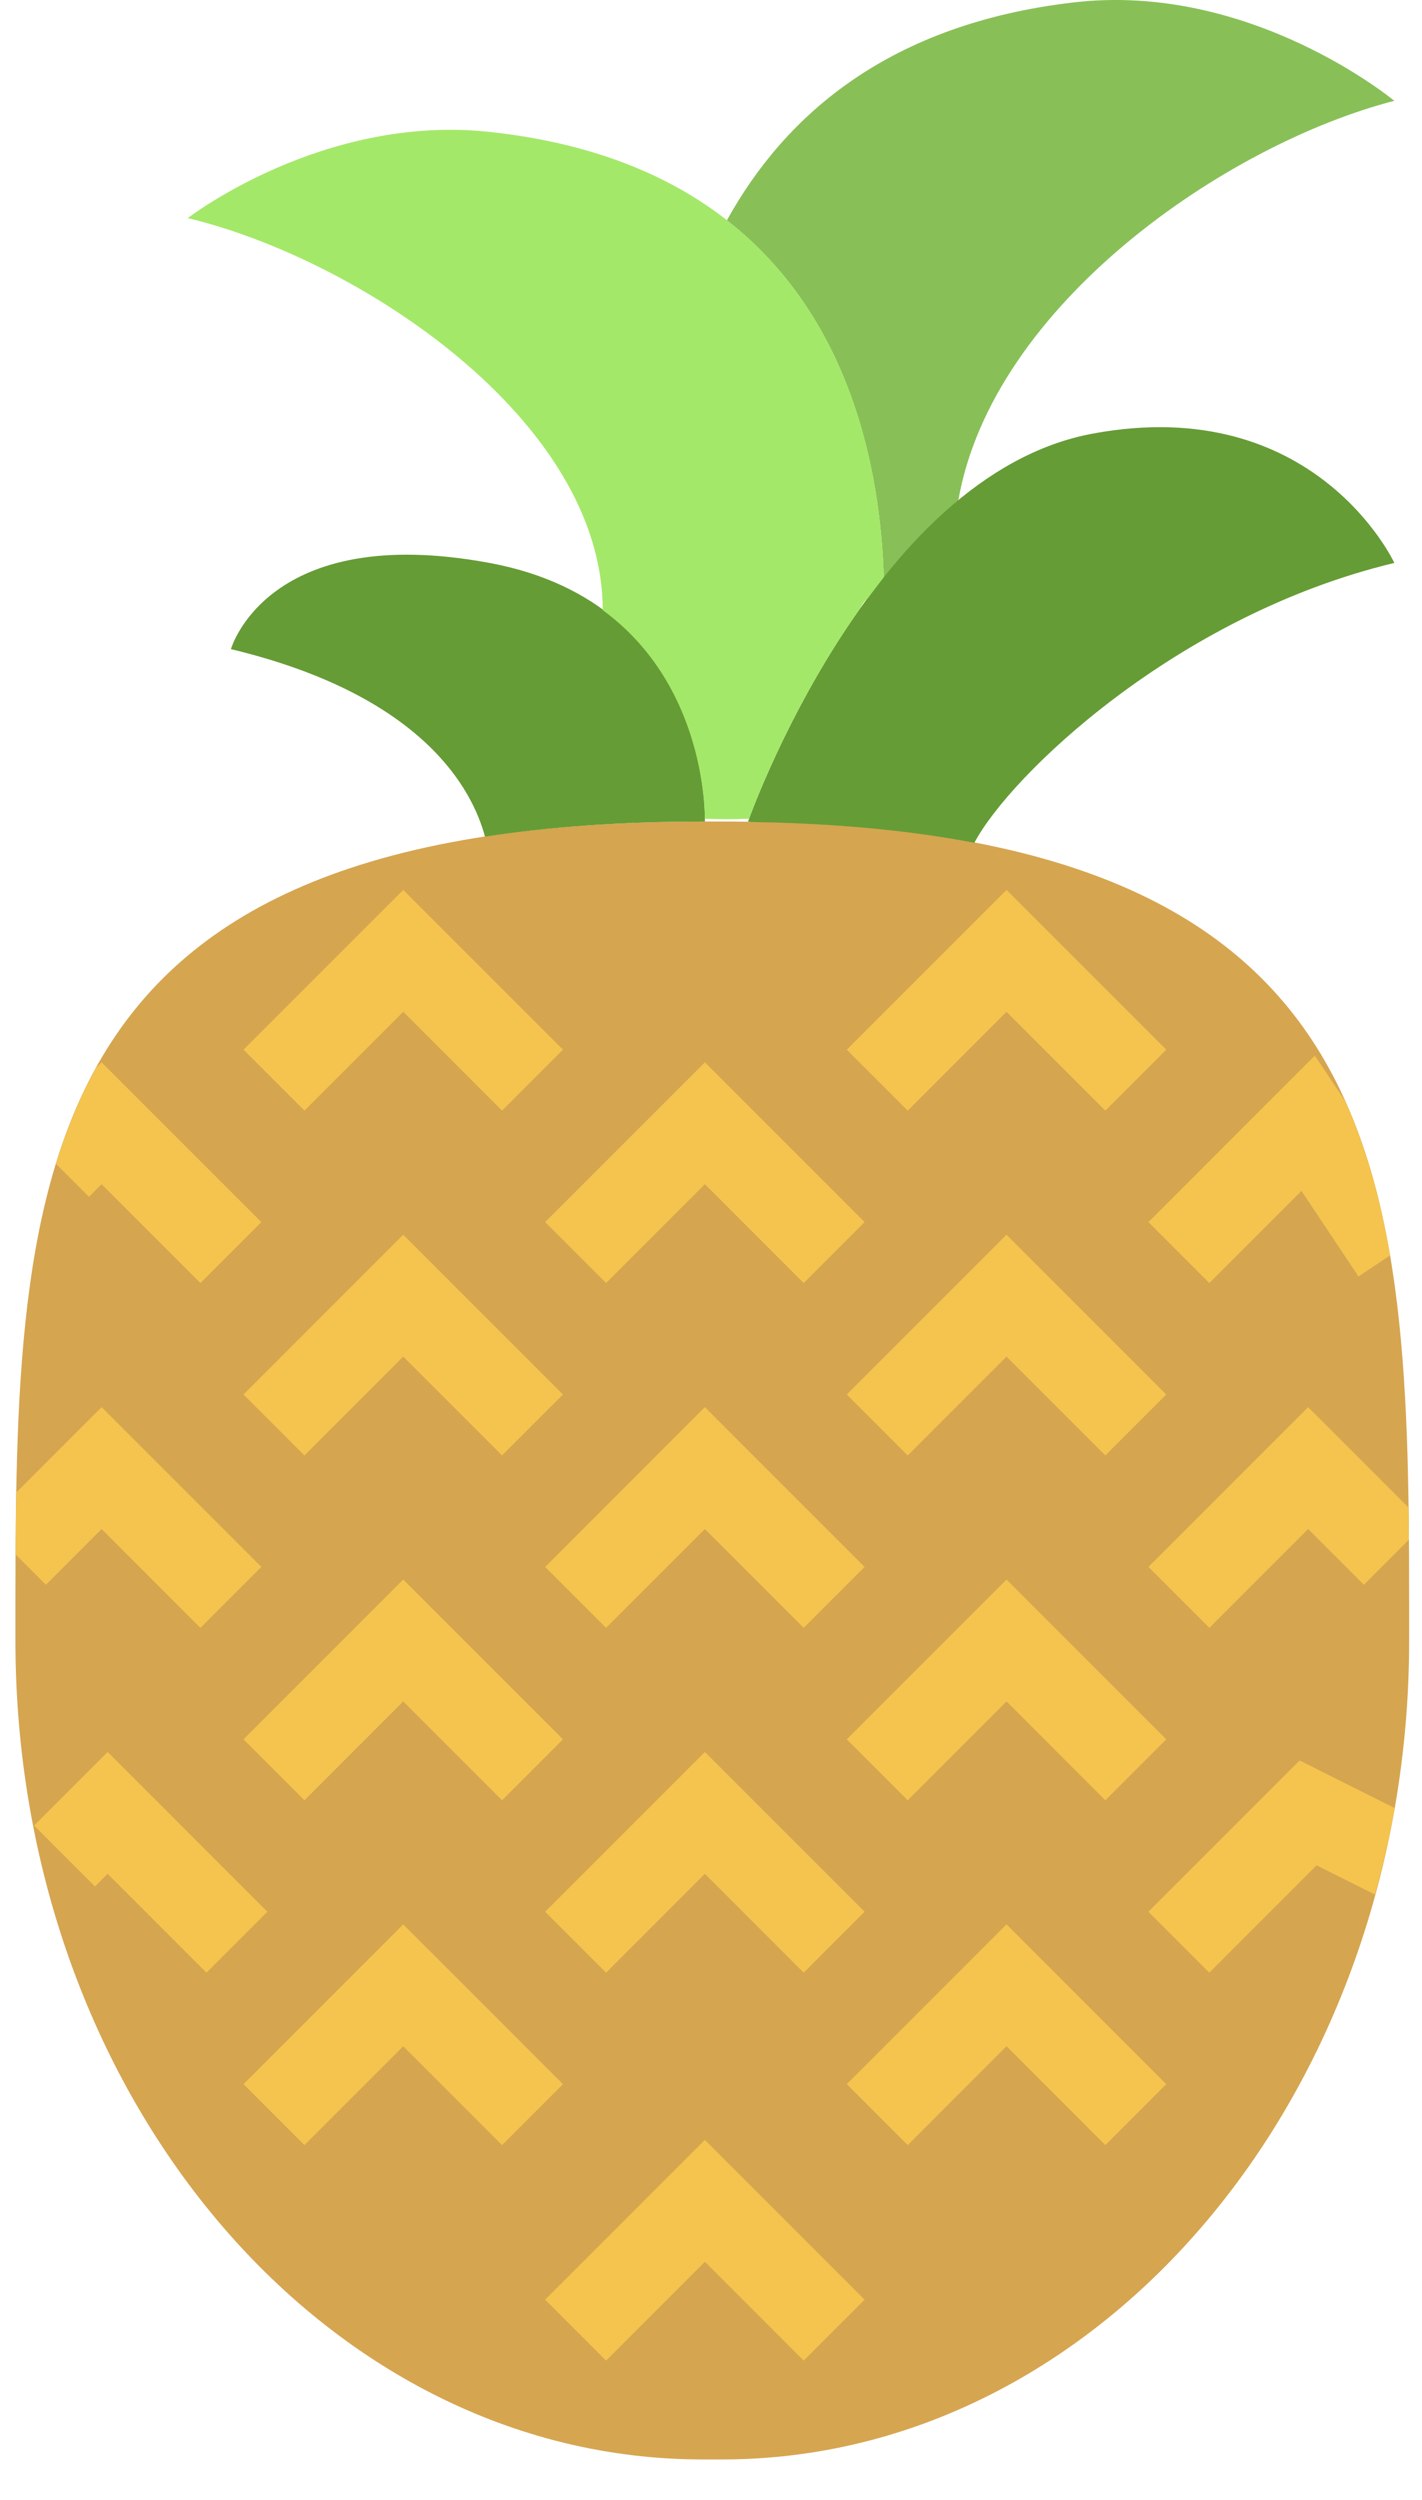 <svg width="33" height="58" viewBox="0 0 33 58" fill="none" xmlns="http://www.w3.org/2000/svg">
<path d="M16.758 19.06C32.816 19.06 32.702 27.567 32.702 38.06C32.702 48.553 25.563 57.06 16.758 57.06H16.302C7.496 57.06 0.358 48.553 0.358 38.06C0.358 27.567 0.244 19.06 16.302 19.06" fill="#D6A550"/>
<path d="M20.51 13.389C21.025 12.745 21.605 12.143 22.238 11.619C23.029 7.059 28.472 3.341 32.357 2.339C32.357 2.339 29.039 -0.421 24.924 0.055C20.66 0.548 18.236 2.639 16.869 5.111C19.75 7.361 20.429 10.904 20.51 13.389Z" fill="#88C057"/>
<path d="M11.255 19.411C12.731 19.183 14.4 19.06 16.303 19.06H16.359C16.359 19.06 16.526 14.018 11.359 13.06C6.192 12.102 5.359 15.06 5.359 15.06C9.825 16.131 10.963 18.321 11.255 19.411Z" fill="#659C35"/>
<path d="M22.612 19.553C23.431 18.001 27.292 14.274 32.358 13.06C32.358 13.06 30.525 9.102 25.358 10.06C20.191 11.018 17.359 19.06 17.359 19.06C17.359 19.06 17.387 19.065 17.428 19.071C19.399 19.102 21.117 19.267 22.612 19.553Z" fill="#659C35"/>
<path d="M13.988 14.156C16.248 15.808 16.355 18.555 16.358 18.994C16.693 19.01 17.037 19.008 17.383 18.994C17.528 18.599 18.404 16.312 19.948 14.135C20.007 14.02 20.067 13.931 20.129 13.893C20.203 13.792 20.281 13.692 20.357 13.592C20.409 13.525 20.457 13.456 20.511 13.389C20.392 9.763 19.005 3.882 11.358 3.06C7.483 2.643 4.358 5.06 4.358 5.06C8.309 6.007 13.983 9.727 13.988 14.156Z" fill="#A4E869"/>
<path d="M9.358 44.646L5.651 48.353L7.065 49.767L9.358 47.474L11.651 49.767L13.065 48.353L9.358 44.646Z" fill="#F4C44E"/>
<path d="M12.651 53.353L14.065 54.767L16.358 52.474L18.651 54.767L20.065 53.353L16.358 49.646L12.651 53.353Z" fill="#F4C44E"/>
<path d="M19.651 48.353L21.065 49.767L23.358 47.474L25.651 49.767L27.065 48.353L23.358 44.646L19.651 48.353Z" fill="#F4C44E"/>
<path d="M7.065 41.767L9.358 39.474L11.651 41.767L13.065 40.353L9.358 36.646L5.651 40.353L7.065 41.767Z" fill="#F4C44E"/>
<path d="M16.358 43.474L18.651 45.767L20.065 44.353L16.358 40.646L12.651 44.353L14.065 45.767L16.358 43.474Z" fill="#F4C44E"/>
<path d="M2.498 40.646L0.791 42.353L2.205 43.767L2.498 43.474L4.791 45.767L6.205 44.353L2.498 40.646Z" fill="#F4C44E"/>
<path d="M23.358 39.474L25.651 41.767L27.065 40.353L23.358 36.646L19.651 40.353L21.065 41.767L23.358 39.474Z" fill="#F4C44E"/>
<path d="M5.651 32.353L7.065 33.767L9.358 31.474L11.651 33.767L13.065 32.353L9.358 28.646L5.651 32.353Z" fill="#F4C44E"/>
<path d="M16.358 35.474L18.651 37.767L20.065 36.353L16.358 32.646L12.651 36.353L14.065 37.767L16.358 35.474Z" fill="#F4C44E"/>
<path d="M23.358 28.646L19.651 32.353L21.065 33.767L23.358 31.474L25.651 33.767L27.065 32.353L23.358 28.646Z" fill="#F4C44E"/>
<path d="M9.358 23.474L11.651 25.767L13.065 24.353L9.358 20.646L5.651 24.353L7.065 25.767L9.358 23.474Z" fill="#F4C44E"/>
<path d="M14.065 29.767L16.358 27.474L18.651 29.767L20.065 28.353L16.358 24.646L12.651 28.353L14.065 29.767Z" fill="#F4C44E"/>
<path d="M23.358 23.474L25.651 25.767L27.065 24.353L23.358 20.646L19.651 24.353L21.065 25.767L23.358 23.474Z" fill="#F4C44E"/>
<path d="M31.212 25.538L30.513 24.49L26.651 28.353L28.065 29.767L30.203 27.63L31.526 29.615L32.258 29.127C32.038 27.833 31.705 26.631 31.212 25.538Z" fill="#F4C44E"/>
<path d="M30.16 40.843L26.65 44.353L28.064 45.767L30.554 43.277L31.909 43.955C32.089 43.299 32.245 42.632 32.365 41.947L30.16 40.843Z" fill="#F4C44E"/>
<path d="M2.23 24.774C1.847 25.467 1.542 26.212 1.3 27.002L2.065 27.767L2.358 27.474L4.651 29.767L6.065 28.353L2.358 24.646L2.23 24.774Z" fill="#F4C44E"/>
<path d="M32.689 34.977L30.358 32.646L26.651 36.353L28.065 37.767L30.358 35.474L31.651 36.767L32.697 35.721C32.695 35.472 32.692 35.223 32.689 34.977Z" fill="#F4C44E"/>
<path d="M0.378 34.626C0.37 35.1 0.364 35.578 0.361 36.063L1.065 36.767L2.358 35.474L4.651 37.767L6.065 36.353L2.358 32.646L0.378 34.626Z" fill="#F4C44E"/>
</svg>
